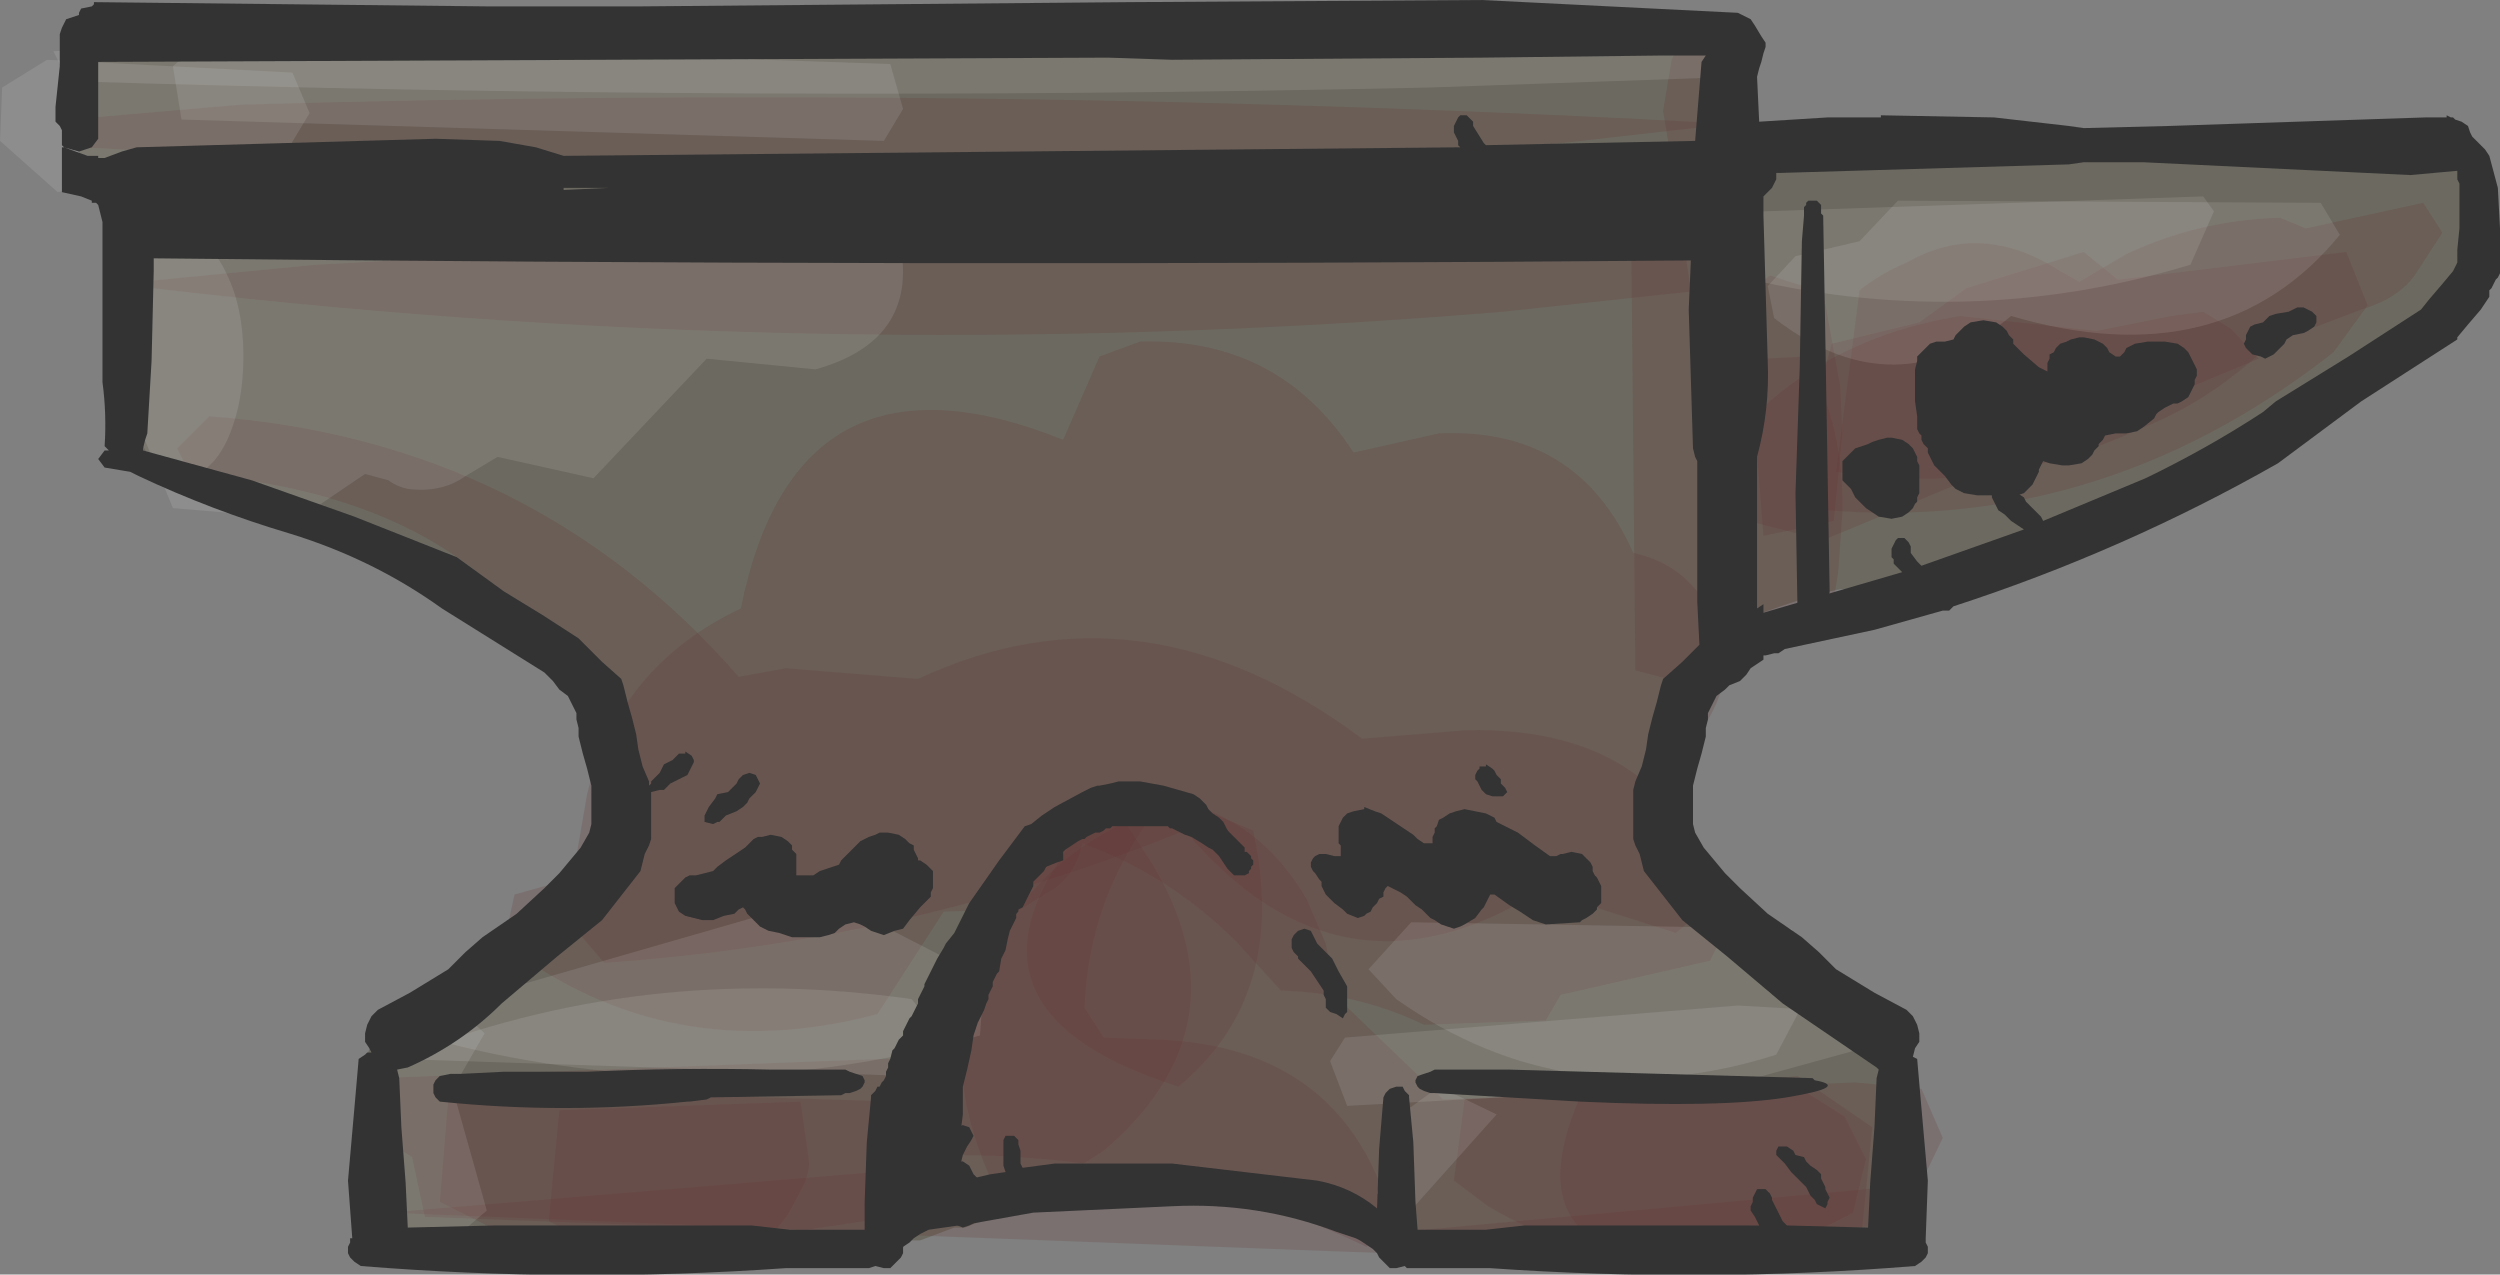 <?xml version="1.0" encoding="UTF-8" standalone="no"?>
<svg xmlns:xlink="http://www.w3.org/1999/xlink" height="29.85px" width="58.55px" xmlns="http://www.w3.org/2000/svg">
  <rect width="100%" height="100%" fill="#808080" stroke="none"/>
  <g transform="matrix(1.0, 0.0, 0.0, 1.0, 29.25, 14.9)">
    <path d="M11.75 -14.45 L11.75 -11.15 27.9 -11.15 28.15 -11.1 28.3 -11.0 28.35 -10.9 28.45 -10.8 28.45 -10.7 28.5 -10.6 28.55 -10.5 28.55 -10.45 28.5 -10.35 28.45 -10.25 28.4 -10.15 28.4 -10.05 28.45 -9.95 28.45 -9.85 28.5 -9.75 28.55 -9.7 28.55 -9.6 28.55 -9.5 28.55 -9.4 28.55 -9.2 28.55 -8.95 28.55 -8.85 28.65 -8.75 28.7 -8.65 28.7 -8.55 28.75 -8.45 28.75 -8.35 28.75 -8.25 28.75 -8.2 28.7 -8.1 28.7 -8.0 28.65 -7.9 28.55 -7.8 28.45 -7.6 28.35 -7.45 28.2 -7.35 28.05 -7.25 27.95 -7.15 27.85 -7.05 27.75 -6.95 27.55 -6.85 27.15 -6.5 26.35 -5.9 26.2 -5.85 25.9 -5.65 25.45 -5.25 25.3 -5.2 25.15 -5.1 25.05 -5.1 Q22.85 -4.4 20.85 -3.35 L19.3 -2.4 19.1 -2.3 Q17.5 -1.55 15.8 -1.25 L15.1 -1.15 15.0 -1.1 14.9 -1.1 14.7 -1.05 14.35 -1.05 14.1 -1.1 13.85 -1.1 13.6 -1.05 13.35 -1.0 13.2 -0.95 12.45 -0.7 11.75 -0.45 11.75 0.4 11.7 0.4 11.55 0.4 11.4 0.65 11.25 0.65 11.0 0.95 10.7 0.95 10.55 0.95 10.45 1.2 10.3 1.45 10.25 1.45 10.2 1.75 10.15 1.75 10.1 2.0 10.05 2.0 10.0 2.3 9.95 2.3 9.95 3.1 10.0 3.1 10.05 3.35 10.1 3.6 10.2 3.6 10.3 3.6 10.35 3.9 10.35 4.95 10.4 4.95 10.45 5.25 10.55 5.25 10.6 5.5 10.65 5.5 10.7 5.8 10.8 5.8 10.85 5.8 10.95 6.05 11.05 6.05 11.2 6.05 11.4 6.3 11.45 6.3 11.55 6.3 11.65 6.6 11.75 6.6 11.75 7.9 11.85 7.9 11.95 8.0 12.05 8.1 12.1 8.2 12.15 8.3 12.2 8.35 12.7 8.55 Q13.05 8.7 13.3 8.95 L13.45 9.1 13.7 9.2 13.85 9.3 13.95 9.4 14.05 9.4 14.2 9.4 14.35 9.35 14.6 9.4 14.8 9.5 14.85 9.6 14.95 9.7 14.95 9.8 15.0 9.9 15.05 10.0 15.05 10.75 15.0 11.4 15.0 12.05 15.05 13.15 15.05 13.35 15.0 13.45 14.9 13.65 14.8 13.85 14.6 14.0 14.45 14.1 14.2 14.15 13.85 14.15 13.6 14.1 13.4 14.0 13.3 13.95 12.7 13.9 12.45 13.85 12.3 13.8 11.75 13.8 11.75 14.4 3.4 14.4 3.3 14.4 3.2 14.15 3.05 14.15 2.8 14.15 2.65 14.15 2.6 14.15 2.5 13.85 1.95 13.6 1.7 13.6 1.55 13.35 Q0.45 13.05 -0.6 13.35 L-0.75 13.35 -1.3 13.05 -4.3 13.05 Q-4.8 13.05 -5.4 13.35 L-6.65 13.85 -6.9 13.85 -7.7 14.15 -7.9 14.15 -8.0 14.15 -8.15 14.4 -8.3 14.4 -8.45 14.4 -20.8 14.4 -20.8 13.85 -20.8 13.35 -20.8 13.05 -20.85 12.8 -20.9 12.8 -20.9 12.25 -20.95 12.25 -21.0 12.0 -20.95 11.7 -20.85 11.45 -20.85 10.9 -20.8 10.65 -20.75 10.1 -20.65 9.8 -20.55 9.55 -20.4 9.55 -20.3 9.3 -20.2 9.3 -19.45 8.75 -18.9 8.5 Q-18.6 8.2 -18.3 8.2 L-18.1 7.95 -17.85 7.65 -17.45 7.15 -16.95 6.85 -16.45 6.3 -16.25 6.3 -15.95 6.05 -15.55 5.5 -15.3 5.25 -15.1 4.7 -15.05 4.7 -15.0 4.45 -14.9 4.45 -14.9 4.15 -14.9 3.6 -14.9 3.35 -14.9 2.8 -14.9 2.55 -14.9 2.0 -14.95 2.0 -15.0 1.75 -15.05 1.75 -15.05 1.45 -15.15 1.45 -15.2 1.2 -15.3 0.95 -15.4 0.95 -15.7 0.65 Q-15.85 0.4 -16.0 0.4 L-16.2 0.4 -17.2 0.4 -17.3 0.1 -17.35 0.1 -17.4 -0.15 -17.45 -0.15 -17.55 -0.15 -17.85 -0.4 -18.2 -0.7 -18.35 -0.7 -18.85 -0.95 -20.15 -1.75 -21.7 -2.3 -21.8 -2.6 -21.9 -2.6 -23.45 -3.1 Q-24.5 -3.65 -25.6 -3.9 L-26.3 -4.2 -26.3 -10.75 -27.4 -10.75 -27.4 -14.55 11.05 -14.55 11.05 -14.45 11.75 -14.45" fill="#6c6960" fill-rule="evenodd" stroke="none"/>
    <path d="M11.3 -12.0 L6.0 -11.4 Q-10.65 -10.5 -27.3 -11.45 L-27.65 -12.1 -23.6 -12.45 Q-6.1 -12.95 11.3 -12.0" fill="#663333" fill-opacity="0.2" fill-rule="evenodd" stroke="none"/>
    <path d="M10.4 -14.0 L10.9 -13.5 11.1 -12.3 10.9 -11.1 10.4 -10.6 Q10.1 -10.6 9.9 -11.1 L9.7 -12.3 9.9 -13.5 Q10.1 -14.0 10.4 -14.0" fill="#663333" fill-opacity="0.2" fill-rule="evenodd" stroke="none"/>
    <path d="M11.1 -9.05 L11.55 -8.2 5.95 -7.6 Q-10.3 -6.25 -26.5 -8.25 L-21.85 -8.7 Q-5.4 -9.65 11.1 -9.05" fill="#663333" fill-opacity="0.2" fill-rule="evenodd" stroke="none"/>
    <path d="M-3.0 4.2 L-2.25 5.35 Q0.0 9.15 -3.4 12.05 L-5.65 13.5 Q-8.5 8.35 -3.95 4.25 L-3.0 4.2" fill="#663333" fill-opacity="0.2" fill-rule="evenodd" stroke="none"/>
    <path d="M-3.3 3.85 L-2.3 3.9 -1.8 4.3 -1.1 4.05 0.1 4.55 Q0.95 8.4 -1.65 10.55 -7.8 8.6 -3.3 3.85" fill="#663333" fill-opacity="0.2" fill-rule="evenodd" stroke="none"/>
    <path d="M-3.4 9.4 L-2.05 9.45 Q2.25 9.65 3.35 13.65 L2.75 14.3 Q-1.75 12.15 -7.0 12.15 L-6.95 10.8 Q-6.45 5.6 -2.15 4.05 -3.75 6.1 -3.85 8.7 L-3.4 9.4" fill="#663333" fill-opacity="0.2" fill-rule="evenodd" stroke="none"/>
    <path d="M-18.75 10.8 L-17.65 10.6 -8.25 10.9 -8.3 13.8 -9.55 14.3 Q-11.45 14.65 -13.5 14.35 L-16.15 14.65 -18.95 13.25 -18.75 10.8" fill="#663333" fill-opacity="0.2" fill-rule="evenodd" stroke="none"/>
    <path d="M-13.95 14.4 L-15.2 14.3 -16.4 13.7 -16.15 11.1 -10.5 10.9 -10.3 12.3 Q-10.3 12.6 -10.45 12.9 L-10.8 13.55 -11.35 14.25 -13.95 14.4" fill="#663333" fill-opacity="0.2" fill-rule="evenodd" stroke="none"/>
    <path d="M-8.15 12.5 L-8.0 13.55 -10.35 13.9 -20.2 13.5 -8.15 12.5" fill="#663333" fill-opacity="0.2" fill-rule="evenodd" stroke="none"/>
    <path d="M12.6 10.4 L13.95 11.25 14.45 12.25 14.15 13.5 Q9.85 15.85 5.6 13.35 L4.8 12.75 5.05 10.85 12.6 10.4" fill="#663333" fill-opacity="0.2" fill-rule="evenodd" stroke="none"/>
    <path d="M12.85 10.3 L14.6 11.5 14.35 14.0 12.85 14.4 Q5.7 15.55 7.75 10.8 L12.85 10.3" fill="#663333" fill-opacity="0.2" fill-rule="evenodd" stroke="none"/>
    <path d="M3.65 14.1 L3.55 13.95 15.55 12.85 15.7 13.8 3.65 14.1" fill="#663333" fill-opacity="0.2" fill-rule="evenodd" stroke="none"/>
    <path d="M12.0 -6.5 L13.05 -6.55 Q13.95 -4.9 13.9 -2.9 L13.8 -1.5 13.6 -0.25 11.65 -0.4 12.0 -6.5" fill="#663333" fill-opacity="0.2" fill-rule="evenodd" stroke="none"/>
    <path d="M12.2 -8.45 L13.45 -8.05 13.85 -5.85 13.9 -4.75 13.7 -2.7 12.05 -2.35 11.6 -7.95 12.2 -8.45" fill="#663333" fill-opacity="0.2" fill-rule="evenodd" stroke="none"/>
    <path d="M13.65 -6.85 L15.7 -7.35 16.8 -8.15 19.55 -9.0 20.35 -8.35 25.7 -9.0 26.2 -7.75 25.4 -6.65 Q19.8 -2.25 13.0 -3.0 L13.1 -4.85 13.65 -6.85" fill="#663333" fill-opacity="0.2" fill-rule="evenodd" stroke="none"/>
    <path d="M14.3 -8.1 Q14.8 -8.5 15.4 -8.75 17.15 -9.75 19.0 -8.55 L19.45 -8.3 20.55 -8.95 Q22.25 -9.75 24.15 -9.8 L24.75 -9.55 27.5 -10.15 27.95 -9.45 27.3 -8.45 Q26.9 -7.9 26.05 -7.65 L25.0 -7.25 24.35 -7.3 Q22.8 -5.6 20.85 -4.85 17.4 -3.25 13.75 -3.85 L14.3 -8.1" fill="#663333" fill-opacity="0.2" fill-rule="evenodd" stroke="none"/>
    <path d="M2.45 -4.3 L4.45 -4.75 Q7.7 -4.9 9.0 -1.95 10.2 -1.7 10.8 -0.6 11.6 0.85 10.55 2.25 L9.35 2.65 10.05 3.8 Q10.65 4.95 10.6 6.45 L10.0 6.95 6.85 5.95 Q2.15 8.9 -1.5 4.55 -7.9 7.15 -15.1 7.65 L-16.0 6.6 -15.5 3.7 Q-14.75 0.7 -11.9 -0.65 -10.6 -7.1 -4.35 -4.6 L-3.5 -6.55 -2.55 -6.9 Q0.7 -7.0 2.45 -4.3" fill="#663333" fill-opacity="0.2" fill-rule="evenodd" stroke="none"/>
    <path d="M-25.1 -4.4 L-24.35 -5.15 Q-16.8 -4.6 -11.95 0.95 L-10.85 0.75 -7.75 1.0 Q-2.5 -1.45 2.65 2.4 L5.1 2.2 Q10.3 2.1 11.1 7.0 L10.8 7.6 7.3 8.4 6.95 9.0 4.1 9.1 Q2.55 8.35 0.75 8.3 L-0.3 7.15 Q-1.85 5.6 -3.9 4.85 -4.05 5.55 -4.55 5.9 L-5.35 6.4 -7.15 6.45 -8.7 8.85 Q-13.6 10.15 -17.45 7.2 L-17.2 6.05 -14.7 5.35 Q-15.6 -3.1 -24.8 -3.8 L-25.1 -4.4" fill="#663333" fill-opacity="0.2" fill-rule="evenodd" stroke="none"/>
    <path d="M9.65 -10.3 L10.05 -10.1 10.45 -7.45 Q10.95 -3.55 10.55 0.3 L10.0 1.05 9.05 0.8 8.95 -9.7 9.2 -10.1 9.65 -10.3" fill="#663333" fill-opacity="0.2" fill-rule="evenodd" stroke="none"/>
    <path d="M14.2 10.45 L15.75 10.6 16.25 11.75 14.95 14.45 8.85 14.65 1.85 14.4 -19.3 13.6 -19.6 12.2 -20.7 11.5 -20.7 10.75 -20.4 10.35 -7.3 9.85 -6.2 6.7 -5.4 5.3 -4.25 4.05 Q-0.5 3.05 1.35 6.15 L1.8 7.2 2.05 8.45 4.55 10.85 14.2 10.45" fill="#663333" fill-opacity="0.2" fill-rule="evenodd" stroke="none"/>
    <path d="M10.8 -3.75 L10.95 -4.15 Q13.0 -6.9 16.65 -7.5 L19.85 -7.15 21.6 -7.5 22.35 -7.6 23.0 -7.2 23.65 -6.5 13.45 -2.25 11.3 -2.8 10.8 -3.75" fill="#663333" fill-opacity="0.2" fill-rule="evenodd" stroke="none"/>
    <path d="M11.1 -14.4 L11.4 -13.1 4.2 -12.85 Q-11.7 -12.5 -27.65 -13.0 L-28.0 -13.7 -19.85 -14.2 Q-4.4 -14.85 11.1 -14.4" fill="#ffffff" fill-opacity="0.102" fill-rule="evenodd" stroke="none"/>
    <path d="M12.3 -7.45 L12.15 -8.2 12.8 -8.9 14.3 -9.25 15.2 -10.2 25.1 -10.15 25.55 -9.4 Q22.8 -6.05 17.85 -7.5 15.15 -5.25 12.3 -7.45" fill="#ffffff" fill-opacity="0.102" fill-rule="evenodd" stroke="none"/>
    <path d="M11.35 -8.45 L11.3 -9.2 12.05 -9.95 22.35 -10.3 22.6 -9.95 22.05 -8.7 Q16.75 -7.1 11.35 -8.45" fill="#ffffff" fill-opacity="0.102" fill-rule="evenodd" stroke="none"/>
    <path d="M-24.95 -9.35 Q-24.35 -9.35 -23.95 -8.5 -23.55 -7.7 -23.55 -6.55 -23.55 -5.4 -23.95 -4.55 -24.35 -3.75 -24.95 -3.75 -25.55 -3.75 -25.95 -4.55 -26.35 -5.4 -26.35 -6.55 -26.35 -7.7 -25.95 -8.5 -25.55 -9.35 -24.95 -9.35" fill="#ffffff" fill-opacity="0.102" fill-rule="evenodd" stroke="none"/>
    <path d="M-7.3 9.25 L-7.95 10.3 -19.95 9.9 Q-14.25 7.6 -7.9 8.5 L-7.3 9.25" fill="#ffffff" fill-opacity="0.102" fill-rule="evenodd" stroke="none"/>
    <path d="M-6.2 8.0 L-6.3 9.35 Q-12.5 11.15 -18.9 9.5 L-18.45 9.1 -18.4 8.55 -9.9 6.1 -6.2 8.0" fill="#ffffff" fill-opacity="0.102" fill-rule="evenodd" stroke="none"/>
    <path d="M-17.9 9.3 L-18.65 10.6 -17.85 13.45 -18.9 14.35 -20.55 13.75 -20.5 10.0 -18.65 8.6 -17.9 9.3" fill="#ffffff" fill-opacity="0.102" fill-rule="evenodd" stroke="none"/>
    <path d="M14.05 8.8 L14.2 9.7 11.3 10.5 2.3 11.0 1.9 9.95 2.25 9.4 11.45 8.65 14.05 8.8" fill="#ffffff" fill-opacity="0.102" fill-rule="evenodd" stroke="none"/>
    <path d="M12.7 6.85 L13.3 8.0 12.35 9.8 Q7.5 11.35 3.45 8.5 L2.8 7.8 3.8 6.7 12.7 6.85" fill="#ffffff" fill-opacity="0.102" fill-rule="evenodd" stroke="none"/>
    <path d="M4.45 10.55 L5.8 11.2 3.7 13.55 3.0 13.05 3.35 11.35 4.45 10.55" fill="#ffffff" fill-opacity="0.102" fill-rule="evenodd" stroke="none"/>
    <path d="M-25.2 -3.0 L-26.6 -6.4 -26.45 -9.2 -18.7 -9.65 -18.3 -9.3 -11.35 -9.1 -9.15 -10.25 Q-8.35 -10.1 -8.2 -9.35 -7.65 -6.95 -10.15 -6.25 L-12.7 -6.5 -15.35 -3.7 -17.6 -4.2 -18.35 -3.75 Q-18.9 -3.35 -19.7 -3.45 -19.95 -3.5 -20.15 -3.65 L-20.7 -3.8 -22.25 -2.75 -25.2 -3.0" fill="#ffffff" fill-opacity="0.102" fill-rule="evenodd" stroke="none"/>
    <path d="M-29.25 -11.6 L-29.2 -12.85 -28.15 -13.5 -22.4 -13.2 -22.0 -12.25 -22.45 -11.5 -27.9 -10.4 -29.25 -11.6" fill="#ffffff" fill-opacity="0.102" fill-rule="evenodd" stroke="none"/>
    <path d="M-25.2 -13.35 L-24.5 -13.95 -8.4 -13.4 -8.1 -12.35 -8.55 -11.6 -25.0 -12.1 -25.2 -13.35" fill="#ffffff" fill-opacity="0.102" fill-rule="evenodd" stroke="none"/>
    <path d="M10.7 -13.6 L9.7 -13.6 5.45 -13.55 -1.8 -13.5 -3.3 -13.55 -26.95 -13.45 -26.95 -12.95 -26.95 -11.65 -27.1 -11.45 -27.4 -11.35 -27.75 -11.45 -27.2 -11.25 -27.1 -11.25 -26.95 -11.25 -26.95 -11.2 -26.8 -11.2 -26.4 -11.35 -26.05 -11.45 -19.05 -11.65 -17.55 -11.6 -16.7 -11.45 -16.05 -11.25 4.95 -11.45 4.9 -11.5 4.9 -11.6 4.85 -11.7 4.8 -11.8 4.8 -11.85 4.8 -11.95 4.85 -12.05 4.9 -12.15 4.95 -12.2 5.05 -12.2 5.1 -12.2 5.2 -12.1 5.25 -12.05 5.25 -11.95 5.5 -11.55 5.55 -11.5 7.95 -11.55 10.45 -11.6 10.6 -13.45 10.7 -13.6 M12.0 -14.05 L12.1 -13.9 12.1 -13.8 12.05 -13.65 12.0 -13.45 11.95 -13.3 11.9 -13.1 11.95 -12.05 13.55 -12.15 14.8 -12.15 14.8 -12.2 17.45 -12.15 19.2 -11.95 19.55 -11.9 21.55 -11.95 27.55 -12.15 27.9 -12.15 28.05 -12.15 28.05 -12.2 28.15 -12.15 28.2 -12.15 28.25 -12.1 28.4 -12.05 28.55 -11.95 28.6 -11.8 28.65 -11.7 28.8 -11.55 28.95 -11.4 29.05 -11.25 29.25 -10.5 29.3 -9.55 29.3 -8.5 29.25 -8.4 29.2 -8.35 29.15 -8.25 29.1 -8.15 29.05 -8.1 29.05 -8.0 29.05 -7.95 28.85 -7.65 28.55 -7.3 28.3 -7.0 28.3 -6.95 26.05 -5.5 24.1 -4.05 Q20.5 -2.0 16.5 -0.7 L16.45 -0.65 16.4 -0.6 16.3 -0.6 16.25 -0.6 14.65 -0.15 12.55 0.3 12.4 0.4 12.3 0.4 12.1 0.45 12.05 0.45 12.05 0.55 11.75 0.75 11.65 0.9 11.5 1.05 11.25 1.15 11.15 1.25 10.95 1.4 10.85 1.6 10.75 1.8 10.75 1.95 10.7 2.15 10.7 2.35 10.65 2.55 10.6 2.75 10.5 3.1 10.45 3.3 10.4 3.5 10.4 3.65 10.4 3.85 10.4 4.05 10.4 4.25 10.4 4.4 10.45 4.6 10.65 4.95 11.15 5.55 11.5 5.9 12.15 6.5 12.95 7.05 13.35 7.4 13.75 7.8 14.65 8.35 15.4 8.75 15.55 8.9 15.65 9.1 15.7 9.3 15.7 9.5 15.6 9.65 15.55 9.85 15.65 9.9 15.75 11.05 15.9 12.75 15.85 14.1 15.85 14.2 15.9 14.3 15.9 14.4 15.9 14.45 15.85 14.55 15.75 14.65 15.6 14.75 Q10.65 15.15 5.65 14.8 L5.55 14.8 4.45 14.8 3.7 14.8 3.65 14.75 3.45 14.8 3.3 14.8 3.2 14.7 3.1 14.6 3.05 14.55 3.0 14.45 2.9 14.35 2.75 14.25 2.6 14.15 2.5 14.1 2.05 13.95 Q0.2 13.25 -1.8 13.35 L-5.05 13.5 -6.45 13.75 -7.5 13.9 -7.7 14.0 -7.85 14.1 -7.95 14.2 -8.1 14.3 -8.1 14.35 -8.1 14.45 -8.15 14.55 -8.2 14.6 -8.3 14.7 -8.4 14.8 -8.55 14.8 -8.75 14.75 -8.9 14.8 -9.65 14.8 -10.75 14.8 -10.85 14.8 Q-15.85 15.15 -20.8 14.75 L-20.95 14.65 -21.05 14.55 -21.1 14.45 -21.1 14.4 -21.1 14.3 -21.05 14.2 -21.05 14.1 -21.0 14.1 -21.1 12.75 -20.95 11.05 -20.85 9.9 -20.7 9.8 -20.65 9.75 -20.55 9.75 -20.6 9.65 -20.7 9.5 -20.7 9.3 -20.65 9.1 -20.55 8.9 -20.4 8.75 -19.65 8.35 -18.75 7.8 -18.35 7.4 -17.95 7.05 -17.15 6.5 -16.5 5.9 -16.15 5.55 -15.65 4.95 -15.45 4.6 -15.4 4.4 -15.4 4.25 -15.4 4.05 -15.4 3.85 -15.4 3.65 -15.4 3.5 -15.45 3.3 -15.5 3.1 -15.6 2.75 -15.65 2.55 -15.7 2.35 -15.7 2.15 -15.75 1.95 -15.75 1.8 -15.85 1.6 -15.95 1.4 -16.15 1.25 -16.3 1.05 -16.5 0.85 -18.9 -0.65 Q-20.5 -1.8 -22.45 -2.4 -24.3 -2.95 -26.0 -3.75 L-26.2 -3.85 -26.8 -3.95 -26.95 -4.15 -26.8 -4.35 -26.7 -4.35 -26.8 -4.45 Q-26.75 -5.2 -26.85 -5.95 L-26.85 -8.0 -26.85 -9.7 -26.9 -9.9 -26.95 -10.1 -27.0 -10.15 -27.05 -10.15 -27.1 -10.15 -27.1 -10.2 -27.35 -10.3 -27.8 -10.4 -27.8 -11.05 -27.8 -11.45 -27.75 -11.45 -27.8 -11.5 -27.8 -11.6 -27.8 -11.85 -27.85 -11.95 -27.9 -12.0 -27.95 -12.05 -27.95 -12.4 -27.85 -13.35 -27.85 -14.1 -27.8 -14.25 -27.7 -14.45 -27.4 -14.55 -27.4 -14.6 -27.35 -14.7 -27.1 -14.75 -27.05 -14.8 -27.05 -14.85 -17.8 -14.75 -14.3 -14.75 -2.8 -14.85 5.45 -14.9 11.45 -14.6 11.75 -14.45 11.85 -14.3 12.0 -14.05 M12.05 -10.3 L12.05 -9.85 12.15 -6.45 Q12.2 -5.3 11.9 -4.2 L11.9 -2.7 11.9 -1.0 11.9 -0.65 12.05 -0.75 12.05 -0.55 15.3 -1.5 15.1 -1.7 15.1 -1.8 15.05 -1.85 15.05 -1.95 15.05 -2.05 15.1 -2.15 15.15 -2.25 15.2 -2.3 15.3 -2.3 15.35 -2.3 15.45 -2.2 15.5 -2.1 15.5 -2.05 15.5 -1.95 15.65 -1.75 15.75 -1.65 18.15 -2.5 18.0 -2.6 17.85 -2.7 17.75 -2.8 17.7 -2.85 17.55 -2.95 17.5 -3.05 17.45 -3.15 17.4 -3.25 17.4 -3.35 17.45 -3.45 17.5 -3.55 17.7 -3.55 17.7 -3.6 17.85 -3.55 17.95 -3.45 18.0 -3.35 18.15 -3.25 18.2 -3.15 18.4 -2.95 18.55 -2.8 18.6 -2.7 21.0 -3.7 Q22.45 -4.4 23.75 -5.25 L24.05 -5.5 25.75 -6.55 27.45 -7.65 27.65 -7.9 27.95 -8.25 28.2 -8.55 28.3 -8.75 28.3 -9.05 28.35 -9.55 28.35 -10.05 28.35 -10.35 28.35 -10.45 28.35 -10.55 28.35 -10.6 28.3 -10.7 28.3 -10.8 28.3 -10.9 27.2 -10.8 20.95 -11.1 19.55 -11.1 19.2 -11.05 12.45 -10.85 12.35 -10.85 12.35 -10.7 12.25 -10.5 12.1 -10.35 12.05 -10.3 M10.3 -8.8 Q-7.7 -8.65 -25.65 -8.85 L-25.65 -8.55 -25.7 -6.45 -25.8 -4.75 -25.85 -4.6 -25.9 -4.4 -25.9 -4.35 -23.35 -3.65 -20.95 -2.8 -18.55 -1.85 -17.45 -1.05 -16.55 -0.5 -15.7 0.05 -15.15 0.6 -14.7 1.0 -14.65 1.15 -14.55 1.55 -14.45 1.9 -14.35 2.3 -14.3 2.65 -14.2 3.05 -14.05 3.4 -14.05 3.5 -14.0 3.45 -14.0 3.4 -13.8 3.2 -13.7 3.0 -13.5 2.9 -13.4 2.8 -13.35 2.75 -13.2 2.75 -13.2 2.7 -13.05 2.8 -13.0 2.9 -13.0 2.95 -13.05 3.05 -13.1 3.15 -13.15 3.25 -13.35 3.35 -13.55 3.45 -13.65 3.55 -13.7 3.6 -13.8 3.6 -14.0 3.65 -14.0 3.8 -14.0 4.0 -14.0 4.15 -14.0 4.35 -14.0 4.55 -14.0 4.75 -14.05 4.9 -14.15 5.1 -14.2 5.3 -14.25 5.5 -15.15 6.65 -16.2 7.5 -17.5 8.6 Q-18.45 9.55 -19.7 10.1 L-19.95 10.15 -19.9 10.35 -19.85 11.5 -19.75 12.8 -19.7 13.85 -17.65 13.8 -11.65 13.8 -10.75 13.9 -9.65 13.9 -9.0 13.9 -9.0 13.25 -8.95 11.85 -8.85 10.8 -8.85 10.75 -8.75 10.65 -8.7 10.55 -8.65 10.55 -8.6 10.45 -8.55 10.4 -8.5 10.3 -8.5 10.2 -8.45 10.1 -8.45 10.0 -8.4 9.9 -8.35 9.7 -8.3 9.65 -8.25 9.55 -8.2 9.45 -8.1 9.35 -8.1 9.25 -8.05 9.15 -7.95 8.95 -7.9 8.9 -7.85 8.8 -7.8 8.7 -7.75 8.6 -7.75 8.5 -7.7 8.4 -7.65 8.3 -7.6 8.2 -7.6 8.15 -7.55 8.05 -7.5 7.95 -7.45 7.85 -7.4 7.75 -7.3 7.55 -7.15 7.3 -7.1 7.2 -6.9 6.95 -6.55 6.25 -5.85 5.25 -5.25 4.45 -5.1 4.4 -4.85 4.2 -4.55 4.0 -3.9 3.65 -3.7 3.55 -3.55 3.5 -3.5 3.5 -3.25 3.45 -3.05 3.4 -2.55 3.4 -2.0 3.5 -1.3 3.7 -1.15 3.8 -1.1 3.85 -1.0 3.95 -0.95 4.05 -0.85 4.15 -0.7 4.25 -0.6 4.35 -0.55 4.45 -0.5 4.55 -0.45 4.65 -0.4 4.75 -0.35 4.8 -0.2 5.0 -0.05 5.3 0.0 5.4 -0.1 5.35 -0.2 5.3 -0.25 5.2 -0.3 5.1 -0.4 5.0 -0.55 4.95 -0.6 4.85 -0.7 4.75 -0.75 4.65 -0.8 4.55 -0.95 4.5 -1.1 4.4 -1.2 4.3 -1.3 4.2 -1.45 4.15 -1.7 4.15 -1.95 4.05 -2.15 4.0 -2.55 4.0 -3.1 4.05 -3.3 4.1 -3.65 4.3 -3.85 4.4 -3.9 4.45 -4.0 4.55 -4.2 4.65 -4.35 4.75 -4.9 5.3 -5.4 5.95 -5.8 6.65 -5.85 6.7 -5.85 6.8 -5.9 6.9 -5.95 7.0 -6.0 7.1 -6.05 7.2 -6.1 7.3 -6.1 7.4 -6.15 7.45 -6.25 7.65 -6.4 7.95 -6.45 8.05 -6.6 8.2 -6.7 8.8 -6.9 9.45 -7.15 10.2 -7.3 10.65 -7.3 10.85 -7.35 11.05 -7.35 11.2 -7.4 11.4 -7.45 11.5 -7.45 11.6 -7.5 11.7 -7.55 11.8 -7.6 11.9 -7.6 11.95 -7.6 12.15 -7.6 12.35 -7.6 12.45 -7.6 12.55 -7.6 12.65 -7.65 12.7 -7.7 12.8 -7.75 12.9 -7.75 12.95 -7.45 12.9 -7.45 12.75 -7.45 12.65 -7.4 12.55 -7.35 12.45 -7.3 12.4 -7.3 12.3 -7.25 12.2 -7.25 12.1 -7.2 12.0 -7.1 11.8 -7.0 11.65 -6.9 11.55 -6.85 11.5 -6.7 11.45 -6.55 11.5 -6.5 11.6 -6.45 11.7 -6.5 11.8 -6.6 11.95 -6.7 12.15 -6.75 12.35 -6.85 12.65 -6.9 12.8 -6.05 12.6 -5.7 12.55 -5.75 12.4 -5.75 12.2 -5.75 12.0 -5.75 11.9 -5.75 11.8 -5.7 11.7 -5.55 11.7 -5.5 11.7 -5.4 11.8 -5.4 11.9 -5.35 12.05 -5.35 12.25 -5.35 12.35 -5.3 12.45 -4.55 12.35 -1.8 12.35 1.6 12.75 Q2.4 12.9 3.0 13.4 L3.05 12.0 3.15 10.8 3.2 10.7 3.3 10.6 3.45 10.55 3.6 10.55 3.65 10.65 3.75 10.75 3.75 10.8 3.85 11.85 3.9 13.25 3.95 13.9 4.45 13.9 5.55 13.9 6.45 13.8 11.95 13.8 11.85 13.6 11.75 13.45 11.75 13.35 11.8 13.25 11.8 13.15 11.85 13.05 11.9 12.95 12.05 12.95 12.1 12.95 12.2 13.05 12.25 13.15 12.25 13.2 12.3 13.3 12.5 13.7 12.6 13.8 14.5 13.85 14.55 12.8 14.65 11.5 14.7 10.35 14.75 10.15 14.7 10.1 12.5 8.6 11.2 7.5 10.15 6.65 9.25 5.5 9.2 5.3 9.15 5.1 9.05 4.9 9.0 4.75 9.0 4.55 9.0 4.35 9.0 4.15 9.0 4.0 9.0 3.8 9.0 3.6 9.05 3.4 9.2 3.05 9.3 2.65 9.35 2.3 9.45 1.9 9.55 1.55 9.65 1.15 9.7 1.0 10.15 0.6 10.55 0.2 10.5 -0.8 10.5 -2.7 10.5 -4.1 10.45 -4.2 10.4 -4.4 10.3 -7.65 10.35 -8.8 10.3 -8.8 M13.25 10.4 Q14.1 10.55 12.6 10.8 11.05 11.05 7.75 10.9 L4.35 10.7 4.25 10.7 4.1 10.65 4.0 10.6 3.95 10.55 3.9 10.45 3.9 10.4 3.95 10.3 4.1 10.25 4.25 10.2 4.35 10.15 4.45 10.15 6.1 10.15 13.2 10.35 13.25 10.4 M1.5 7.0 L1.55 7.1 1.6 7.2 1.95 7.55 2.1 7.85 2.3 8.2 2.3 8.3 2.3 8.5 2.3 8.7 2.3 8.8 2.25 8.85 2.2 8.95 2.05 8.85 1.9 8.8 1.8 8.7 1.8 8.6 1.8 8.5 1.75 8.4 1.75 8.3 1.65 8.15 1.45 7.85 1.25 7.65 1.15 7.55 1.15 7.5 1.05 7.4 1.0 7.3 1.0 7.2 1.0 7.1 1.05 7.0 1.15 6.9 1.3 6.85 1.45 6.9 1.5 7.0 M13.05 12.3 L13.15 12.4 13.3 12.5 13.4 12.6 13.4 12.7 13.45 12.8 13.5 12.9 13.5 12.95 13.55 13.05 13.6 13.15 13.55 13.25 13.55 13.3 13.5 13.4 13.3 13.3 13.25 13.2 13.15 13.1 13.1 13.0 13.05 12.9 12.85 12.7 12.7 12.55 12.55 12.35 12.35 12.15 12.35 12.05 12.4 11.95 12.55 11.95 12.6 11.95 12.75 12.05 12.8 12.15 13.0 12.2 13.05 12.3 M-16.05 -10.5 L-16.05 -10.45 -15.0 -10.5 -16.05 -10.5 M-12.1 3.55 L-12.0 3.45 -11.95 3.35 -11.85 3.25 -11.7 3.2 -11.55 3.25 -11.5 3.35 -11.45 3.45 -11.5 3.55 -11.55 3.65 -11.6 3.7 -11.7 3.8 -11.75 3.9 -11.85 4.0 -12.0 4.1 -12.25 4.2 -12.35 4.3 -12.4 4.35 -12.45 4.35 -12.55 4.4 -12.75 4.35 -12.75 4.3 -12.75 4.2 -12.65 4.0 -12.5 3.8 -12.45 3.7 -12.2 3.65 -12.1 3.55 M-12.55 10.8 L-12.6 10.8 -12.7 10.85 -13.1 10.9 -13.15 10.9 Q-16.05 11.2 -18.95 10.9 L-19.05 10.8 -19.1 10.7 -19.1 10.6 -19.1 10.5 -19.05 10.4 -18.95 10.3 -18.7 10.25 -18.45 10.25 -17.45 10.2 -15.5 10.2 Q-13.35 10.1 -11.2 10.15 L-9.55 10.15 -9.45 10.15 -9.35 10.2 -9.2 10.25 -9.05 10.3 -9.0 10.4 -9.0 10.45 -9.05 10.55 -9.1 10.6 -9.2 10.65 -9.35 10.7 -9.45 10.7 -9.55 10.75 -12.55 10.8" fill="#333333" fill-rule="evenodd" stroke="none"/>
    <path d="M13.3 -10.2 L13.35 -10.15 13.4 -10.1 13.4 -9.9 13.45 -9.85 13.45 -9.8 13.5 -6.95 13.55 -4.0 13.6 -1.05 13.55 -0.5 13.5 -0.45 13.5 -0.4 13.4 -0.35 13.35 -0.3 13.3 -0.3 13.2 -0.3 13.05 -0.3 12.9 -0.45 12.85 -0.5 12.8 -3.35 12.9 -6.3 12.95 -9.25 13.0 -9.85 13.0 -10.05 13.05 -10.1 13.05 -10.15 13.1 -10.2 13.2 -10.2 13.3 -10.2" fill="#333333" fill-rule="evenodd" stroke="none"/>
    <path d="M-1.7 3.8 L-1.6 3.8 -1.5 3.85 -1.45 3.9 -1.4 3.95 -1.35 4.0 -1.25 4.05 -1.15 4.1 -1.05 4.15 -1.0 4.2 -0.9 4.25 -0.85 4.3 -0.75 4.3 -0.7 4.35 -0.65 4.4 -0.55 4.5 -0.4 4.65 -0.3 4.75 -0.2 4.85 -0.15 4.9 -0.1 4.95 -0.1 5.05 -0.05 5.05 0.0 5.1 0.05 5.15 0.05 5.2 0.1 5.25 0.1 5.35 0.05 5.4 0.05 5.45 0.0 5.5 0.0 5.55 -0.1 5.6 -0.2 5.6 -0.35 5.6 -0.4 5.55 -0.5 5.45 -0.6 5.3 -0.7 5.15 -0.8 5.05 -0.85 5.0 -0.95 4.95 -1.1 4.85 -1.35 4.7 -1.5 4.65 -1.6 4.6 -1.8 4.5 -1.85 4.5 -1.9 4.45 -3.2 4.45 -3.25 4.5 -3.35 4.5 -3.4 4.55 -3.5 4.6 -3.6 4.6 -3.7 4.65 -3.8 4.7 -3.85 4.75 -3.9 4.75 -4.0 4.8 -4.15 4.9 -4.3 5.0 -4.35 5.05 -4.65 5.3 -4.9 5.55 -5.15 5.8 -5.2 5.9 -5.25 5.95 -5.25 6.0 -5.3 6.05 -5.3 6.1 -5.35 6.15 -5.35 6.3 -5.4 6.35 -5.4 6.45 -5.5 6.55 -5.6 6.6 -5.6 6.65 -5.7 6.75 -5.8 6.7 -5.8 6.65 -5.85 6.6 -5.85 6.45 -5.9 6.4 -5.9 6.25 -5.9 6.1 -5.9 6.0 -5.9 5.9 -5.9 5.85 -5.85 5.8 -5.85 5.7 -5.8 5.65 -5.8 5.55 -5.6 5.25 -5.35 5.0 -5.0 4.65 -4.8 4.55 -4.8 4.5 -4.7 4.4 -4.6 4.35 -4.55 4.3 -4.45 4.3 -4.3 4.15 -4.2 4.1 -4.1 4.05 -4.0 4.0 -3.8 3.95 -3.7 3.9 -3.6 3.85 -3.55 3.8 -3.45 3.8 -3.3 3.75 -1.85 3.75 -1.7 3.8" fill="#333333" fill-rule="evenodd" stroke="none"/>
    <path d="M14.95 -4.65 L15.05 -4.65 15.3 -4.6 15.45 -4.5 15.55 -4.4 15.6 -4.3 15.65 -4.2 15.65 -4.1 15.7 -4.0 15.7 -3.9 15.7 -3.85 15.7 -3.75 15.7 -3.55 15.7 -3.35 15.65 -3.25 15.65 -3.15 15.6 -3.1 15.55 -3.0 15.45 -2.9 15.3 -2.8 15.05 -2.75 14.75 -2.8 14.6 -2.9 14.45 -3.0 14.35 -3.1 14.2 -3.25 14.15 -3.35 14.1 -3.45 14.0 -3.55 13.9 -3.65 13.9 -3.75 13.9 -3.85 13.9 -3.9 13.9 -4.0 13.9 -4.1 14.0 -4.2 14.1 -4.3 14.2 -4.4 14.5 -4.5 14.6 -4.55 14.75 -4.6 14.95 -4.65" fill="#333333" fill-rule="evenodd" stroke="none"/>
    <path d="M16.65 -7.15 L16.75 -7.25 16.9 -7.35 17.2 -7.4 17.5 -7.35 17.65 -7.25 17.75 -7.15 17.8 -7.05 17.9 -6.95 17.9 -6.85 18.0 -6.75 18.15 -6.6 18.5 -6.3 18.7 -6.2 18.7 -6.3 18.7 -6.4 18.75 -6.5 18.75 -6.6 18.85 -6.65 18.9 -6.75 19.0 -6.85 19.15 -6.9 19.25 -6.95 19.45 -7.0 19.55 -7.0 19.8 -6.95 20.0 -6.85 20.1 -6.75 20.15 -6.65 20.3 -6.55 20.4 -6.55 20.5 -6.65 20.55 -6.75 20.75 -6.85 21.05 -6.9 21.45 -6.9 21.75 -6.85 21.9 -6.75 22.0 -6.65 22.05 -6.55 22.1 -6.45 22.15 -6.35 22.2 -6.25 22.2 -6.2 22.2 -6.1 22.15 -6.0 22.15 -5.9 22.1 -5.8 22.05 -5.7 22.0 -5.6 21.85 -5.5 21.75 -5.45 21.65 -5.45 21.45 -5.35 21.3 -5.25 21.25 -5.2 21.2 -5.1 20.95 -4.9 20.8 -4.8 20.55 -4.75 20.3 -4.75 20.05 -4.7 20.0 -4.6 19.9 -4.5 19.9 -4.45 19.8 -4.35 19.75 -4.25 19.65 -4.15 19.5 -4.05 19.2 -4.0 19.05 -4.0 18.75 -4.05 18.6 -4.1 18.55 -4.0 18.5 -3.9 18.5 -3.85 18.45 -3.75 18.4 -3.65 18.35 -3.55 18.25 -3.45 18.15 -3.35 18.0 -3.3 17.8 -3.3 17.25 -3.3 17.05 -3.3 16.75 -3.35 16.55 -3.45 16.45 -3.55 16.3 -3.75 16.05 -4.0 16.0 -4.1 15.95 -4.2 15.9 -4.3 15.9 -4.4 15.8 -4.5 15.75 -4.6 15.75 -4.7 15.7 -4.75 15.65 -4.85 15.65 -4.95 15.65 -5.15 15.6 -5.5 15.6 -5.9 15.6 -6.25 15.65 -6.45 15.65 -6.55 15.75 -6.65 15.85 -6.75 15.95 -6.85 16.1 -6.9 16.3 -6.9 16.5 -6.95 16.55 -7.05 16.65 -7.15" fill="#333333" fill-rule="evenodd" stroke="none"/>
    <path d="M23.55 -7.3 L23.75 -7.35 23.85 -7.45 23.9 -7.5 24.05 -7.55 24.35 -7.6 24.55 -7.7 24.7 -7.7 24.9 -7.6 25.0 -7.5 25.0 -7.4 25.0 -7.35 24.95 -7.25 24.8 -7.15 24.7 -7.1 24.45 -7.05 24.3 -6.95 24.25 -6.85 24.15 -6.75 24.1 -6.7 24.0 -6.6 23.8 -6.5 23.7 -6.55 23.5 -6.6 23.4 -6.7 23.35 -6.75 23.3 -6.85 23.35 -6.95 23.35 -7.05 23.4 -7.15 23.45 -7.25 23.55 -7.3" fill="#333333" fill-rule="evenodd" stroke="none"/>
    <path d="M-4.95 4.9 L-4.8 4.85 -4.55 4.9 -4.4 4.95 -4.35 5.05 -4.35 5.15 -4.35 5.25 -4.5 5.3 -4.75 5.4 -4.8 5.5 -4.85 5.55 -4.95 5.65 -5.05 5.75 -5.05 5.85 -5.1 5.95 -5.2 6.15 -5.25 6.25 -5.3 6.35 -5.4 6.4 -5.45 6.5 -5.45 6.6 -5.5 6.7 -5.55 6.8 -5.6 6.9 -5.65 7.1 -5.7 7.35 -5.8 7.55 -5.85 7.85 -5.9 7.9 -5.95 8.0 -6.0 8.1 -6.0 8.2 -6.05 8.3 -6.1 8.4 -6.1 8.5 -6.15 8.6 -6.2 8.75 -6.25 8.85 -6.3 8.95 -6.35 9.05 -6.45 9.35 -6.5 9.7 -6.6 10.15 -6.7 10.55 -6.7 10.65 -6.7 10.75 -6.7 10.85 -6.7 10.9 -6.7 11.0 -6.7 11.2 -6.75 11.6 -6.75 11.85 -6.75 12.25 -6.75 12.3 -6.7 12.3 -6.55 12.4 -6.5 12.5 -6.45 12.6 -6.3 12.75 -6.25 12.85 -6.2 12.95 -6.2 13.05 -6.2 13.15 -6.15 13.25 -6.15 13.35 -6.2 13.4 -6.25 13.5 -6.4 13.7 -6.45 13.75 -6.55 13.8 -6.7 13.85 -6.95 13.75 -7.1 13.65 -7.2 13.6 -7.35 13.5 -7.45 13.4 -7.55 13.3 -7.75 13.1 -7.85 13.0 -7.9 12.45 -7.9 11.9 -7.8 11.15 -7.7 10.75 -7.7 10.65 -7.7 10.6 -7.7 10.5 -7.7 10.4 -7.65 10.2 -7.55 9.85 -7.5 9.65 -7.5 9.35 -7.45 9.25 -7.45 9.2 -7.35 9.1 -7.35 9.0 -7.3 8.9 -7.25 8.8 -7.2 8.7 -7.2 8.6 -7.15 8.5 -7.1 8.4 -7.05 8.35 -7.05 8.25 -7.0 8.15 -6.95 8.05 -6.95 7.95 -6.85 7.85 -6.8 7.75 -6.8 7.65 -6.75 7.6 -6.7 7.5 -6.65 7.4 -6.6 7.3 -6.6 7.2 -6.55 7.0 -6.5 6.9 -6.45 6.85 -6.4 6.75 -6.35 6.65 -6.35 6.55 -6.3 6.45 -6.3 6.35 -6.25 6.25 -6.1 6.05 -5.8 5.7 -5.65 5.5 -5.55 5.35 -5.35 5.25 -5.3 5.15 -5.1 5.05 -5.0 4.95 -4.95 4.9" fill="#333333" fill-rule="evenodd" stroke="none"/>
    <path d="M-8.2 4.65 L-8.05 4.75 -7.95 4.85 -7.85 4.9 -7.85 5.0 -7.8 5.1 -7.75 5.2 -7.75 5.25 -7.7 5.25 -7.55 5.35 -7.45 5.45 -7.4 5.5 -7.4 5.6 -7.4 5.7 -7.4 5.8 -7.4 5.9 -7.45 6.0 -7.45 6.1 -7.5 6.15 -7.7 6.35 -7.95 6.65 -8.1 6.85 -8.3 6.9 -8.55 7.0 -8.85 6.9 -9.0 6.8 -9.1 6.75 -9.25 6.7 -9.45 6.75 -9.6 6.85 -9.7 6.95 -9.85 7.0 -10.05 7.05 -10.7 7.05 -11.0 6.95 -11.25 6.9 -11.45 6.8 -11.55 6.7 -11.65 6.6 -11.75 6.5 -11.8 6.4 -11.85 6.35 -11.95 6.4 -12.05 6.5 -12.3 6.55 -12.55 6.65 -12.8 6.65 -13.0 6.6 -13.2 6.55 -13.35 6.45 -13.4 6.35 -13.45 6.25 -13.45 6.15 -13.45 6.1 -13.45 6.0 -13.45 5.9 -13.35 5.8 -13.25 5.7 -13.2 5.65 -13.1 5.6 -12.95 5.6 -12.55 5.5 -12.45 5.4 -12.25 5.25 -11.8 4.95 -11.7 4.85 -11.6 4.75 -11.5 4.7 -11.4 4.7 -11.2 4.65 -10.95 4.7 -10.8 4.8 -10.7 4.9 -10.7 5.0 -10.6 5.1 -10.6 5.15 -10.6 5.25 -10.6 5.35 -10.6 5.55 -10.6 5.6 -10.2 5.6 -10.05 5.5 -9.9 5.45 -9.6 5.35 -9.55 5.25 -9.45 5.15 -9.3 5.0 -9.1 4.8 -8.9 4.7 -8.75 4.65 -8.65 4.6 -8.45 4.6 -8.2 4.65" fill="#333333" fill-rule="evenodd" stroke="none"/>
    <path d="M7.05 5.15 L7.2 5.15 7.3 5.1 7.35 5.1 7.55 5.05 7.8 5.1 7.9 5.2 8.0 5.3 8.05 5.4 8.05 5.5 8.1 5.6 8.15 5.65 8.2 5.75 8.25 5.85 8.25 5.95 8.25 6.05 8.25 6.15 8.25 6.25 8.15 6.35 8.15 6.4 8.05 6.5 7.9 6.6 7.8 6.65 7.75 6.7 6.95 6.75 6.65 6.65 6.35 6.45 6.1 6.3 5.75 6.05 5.65 6.05 5.6 6.15 5.5 6.35 5.45 6.4 5.3 6.6 5.05 6.75 4.95 6.8 4.8 6.85 4.5 6.75 4.35 6.65 4.25 6.6 4.15 6.5 4.05 6.4 3.9 6.3 3.8 6.2 3.7 6.1 3.55 6.0 3.35 5.9 3.25 5.85 3.2 5.9 3.15 6.0 3.15 6.1 3.05 6.15 3.0 6.25 2.9 6.35 2.85 6.45 2.75 6.5 2.7 6.55 2.55 6.6 2.3 6.5 2.2 6.4 2.0 6.25 1.8 6.05 1.7 5.85 1.7 5.75 1.65 5.7 1.55 5.55 1.5 5.5 1.45 5.4 1.45 5.3 1.5 5.2 1.55 5.15 1.65 5.1 1.8 5.1 2.0 5.15 2.15 5.15 2.15 5.1 2.15 5.0 2.15 4.9 2.1 4.85 2.1 4.75 2.1 4.65 2.1 4.55 2.1 4.45 2.15 4.35 2.2 4.25 2.3 4.15 2.45 4.1 2.7 4.05 2.7 4.0 2.95 4.1 3.1 4.15 3.4 4.35 3.7 4.55 3.85 4.65 3.95 4.75 4.1 4.85 4.3 4.85 4.3 4.8 4.3 4.7 4.35 4.6 4.35 4.5 4.4 4.45 4.45 4.3 4.55 4.25 4.7 4.15 4.85 4.1 5.05 4.05 5.3 4.1 5.55 4.15 5.75 4.25 5.8 4.35 5.9 4.4 6.3 4.6 6.7 4.9 7.05 5.15" fill="#333333" fill-rule="evenodd" stroke="none"/>
    <path d="M5.7 3.1 L5.75 3.15 5.8 3.25 5.9 3.35 5.9 3.45 6.0 3.55 6.05 3.65 5.95 3.75 5.8 3.75 5.7 3.75 5.55 3.7 5.45 3.6 5.4 3.5 5.35 3.4 5.3 3.35 5.3 3.25 5.35 3.15 5.4 3.1 5.4 3.05 5.55 3.05 5.55 3.0 5.7 3.1" fill="#333333" fill-rule="evenodd" stroke="none"/>
  </g>
</svg>

